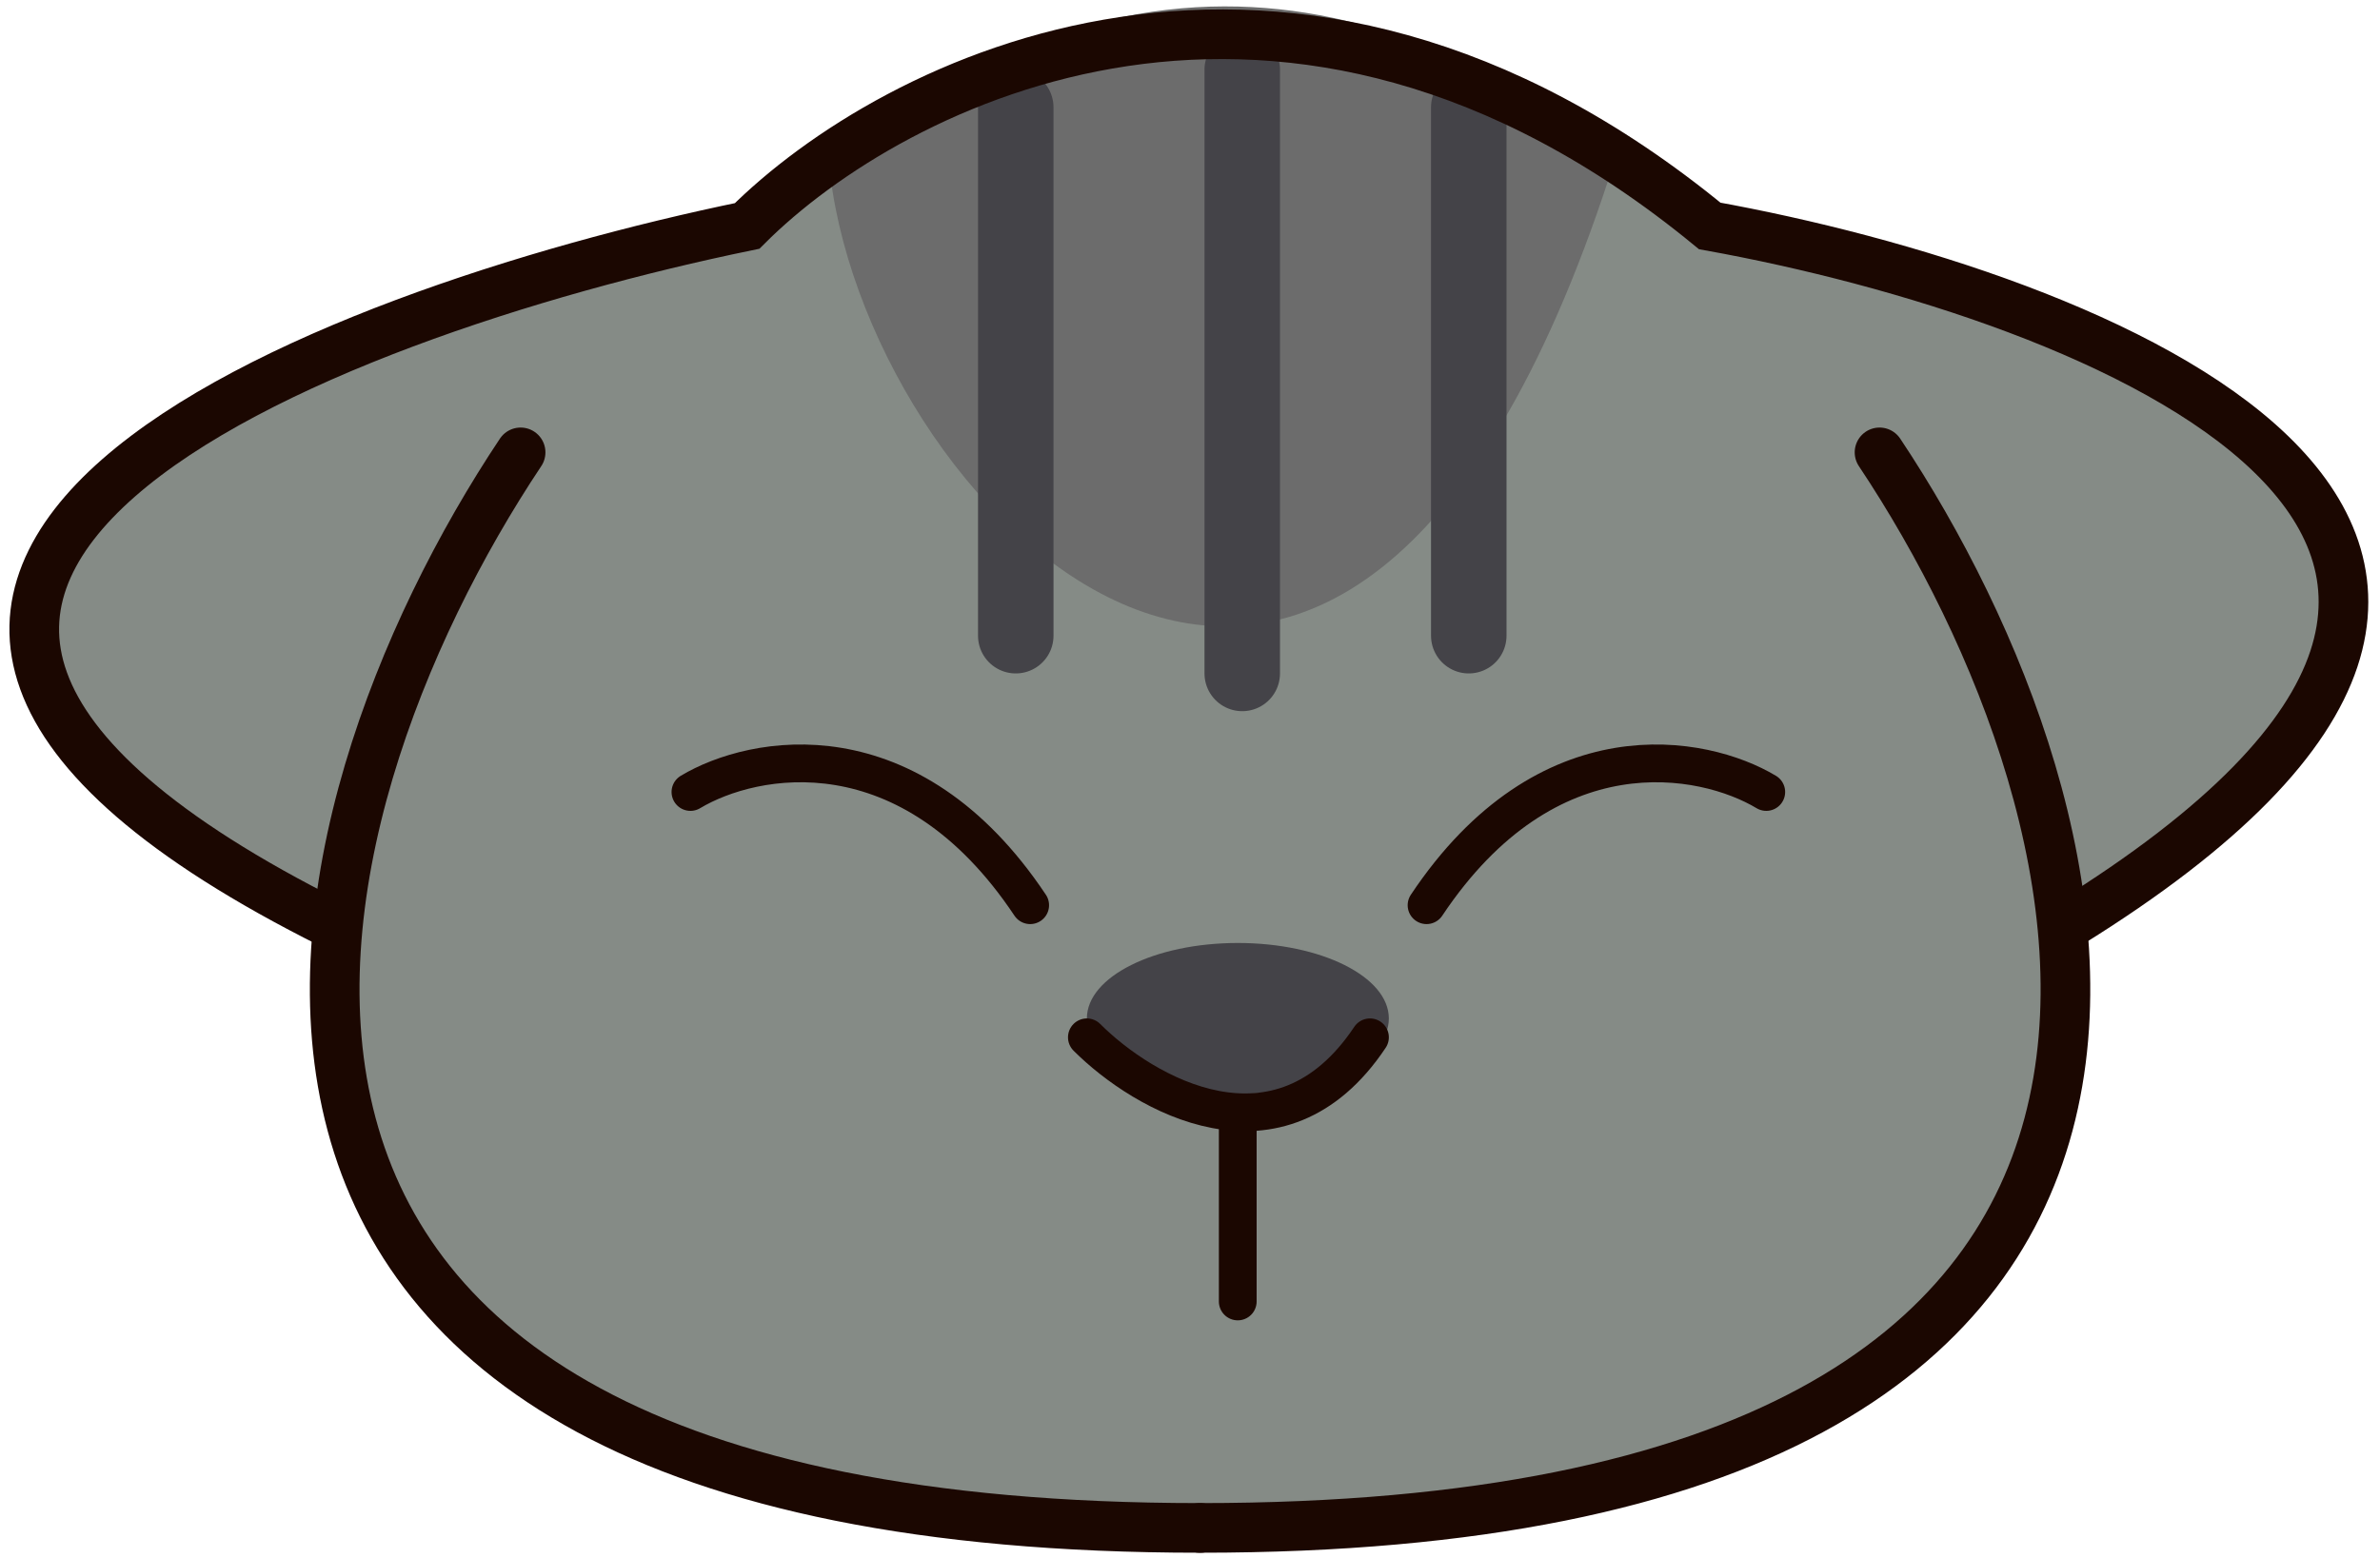 <svg width="139" height="91" viewBox="0 0 139 91" fill="none" xmlns="http://www.w3.org/2000/svg">
<path d="M99.854 13.199C75.162 -7.083 52.087 4.748 43.636 13.199C18.65 18.343 -21.18 33.702 19.385 53.985C17.915 66.477 25.997 91.022 70.089 89.258C88.463 90.361 124.327 84.849 120.798 53.985C157.835 31.056 122.267 17.241 99.854 13.199Z" fill="#858B86"/>
<ellipse cx="72.295" cy="59.497" rx="8.818" ry="4.409" fill="#444348"/>
<path d="M48.5 10.301C51 30.301 78.5 57.801 94 10.301C88.061 2.81 67.846 -7.677 48.5 10.301Z" fill="#6C6C6C"/>
<path d="M59.324 6.272L59.324 37.137" stroke="#444348" stroke-width="4.409" stroke-linecap="round"/>
<path d="M72.551 4.068V39.342" stroke="#444348" stroke-width="4.409" stroke-linecap="round"/>
<path d="M85.781 6.272L85.781 37.137" stroke="#444348" stroke-width="4.409" stroke-linecap="round"/>
<path d="M63.477 60.599C66.784 63.906 74.72 68.536 80.011 60.599" stroke="#1B0701" stroke-width="2.205" stroke-linecap="round"/>
<path d="M72.289 65.008V76.031" stroke="#1B0701" stroke-width="2.205" stroke-linecap="round"/>
<path d="M40.324 46.268C43.999 44.064 53.111 42.3 60.166 52.882" stroke="#1B0701" stroke-width="2.205" stroke-linecap="round"/>
<path d="M103.156 46.268C99.482 44.064 90.369 42.3 83.315 52.882" stroke="#1B0701" stroke-width="2.205" stroke-linecap="round"/>
<path d="M30.405 26.427C16.442 47.371 4.831 89.259 70.088 89.259" stroke="#1B0701" stroke-width="2.9" stroke-linecap="round"/>
<path d="M109.771 26.427C123.734 47.371 135.345 89.259 70.088 89.259" stroke="#1B0701" stroke-width="2.9" stroke-linecap="round"/>
<path d="M120.798 53.985C157.835 31.056 122.267 17.241 99.854 13.199C75.162 -7.083 52.087 4.748 43.636 13.199C18.65 18.343 -21.18 33.702 19.385 53.985" stroke="#1B0701" stroke-width="2.9" stroke-linecap="round"/>
</svg>
